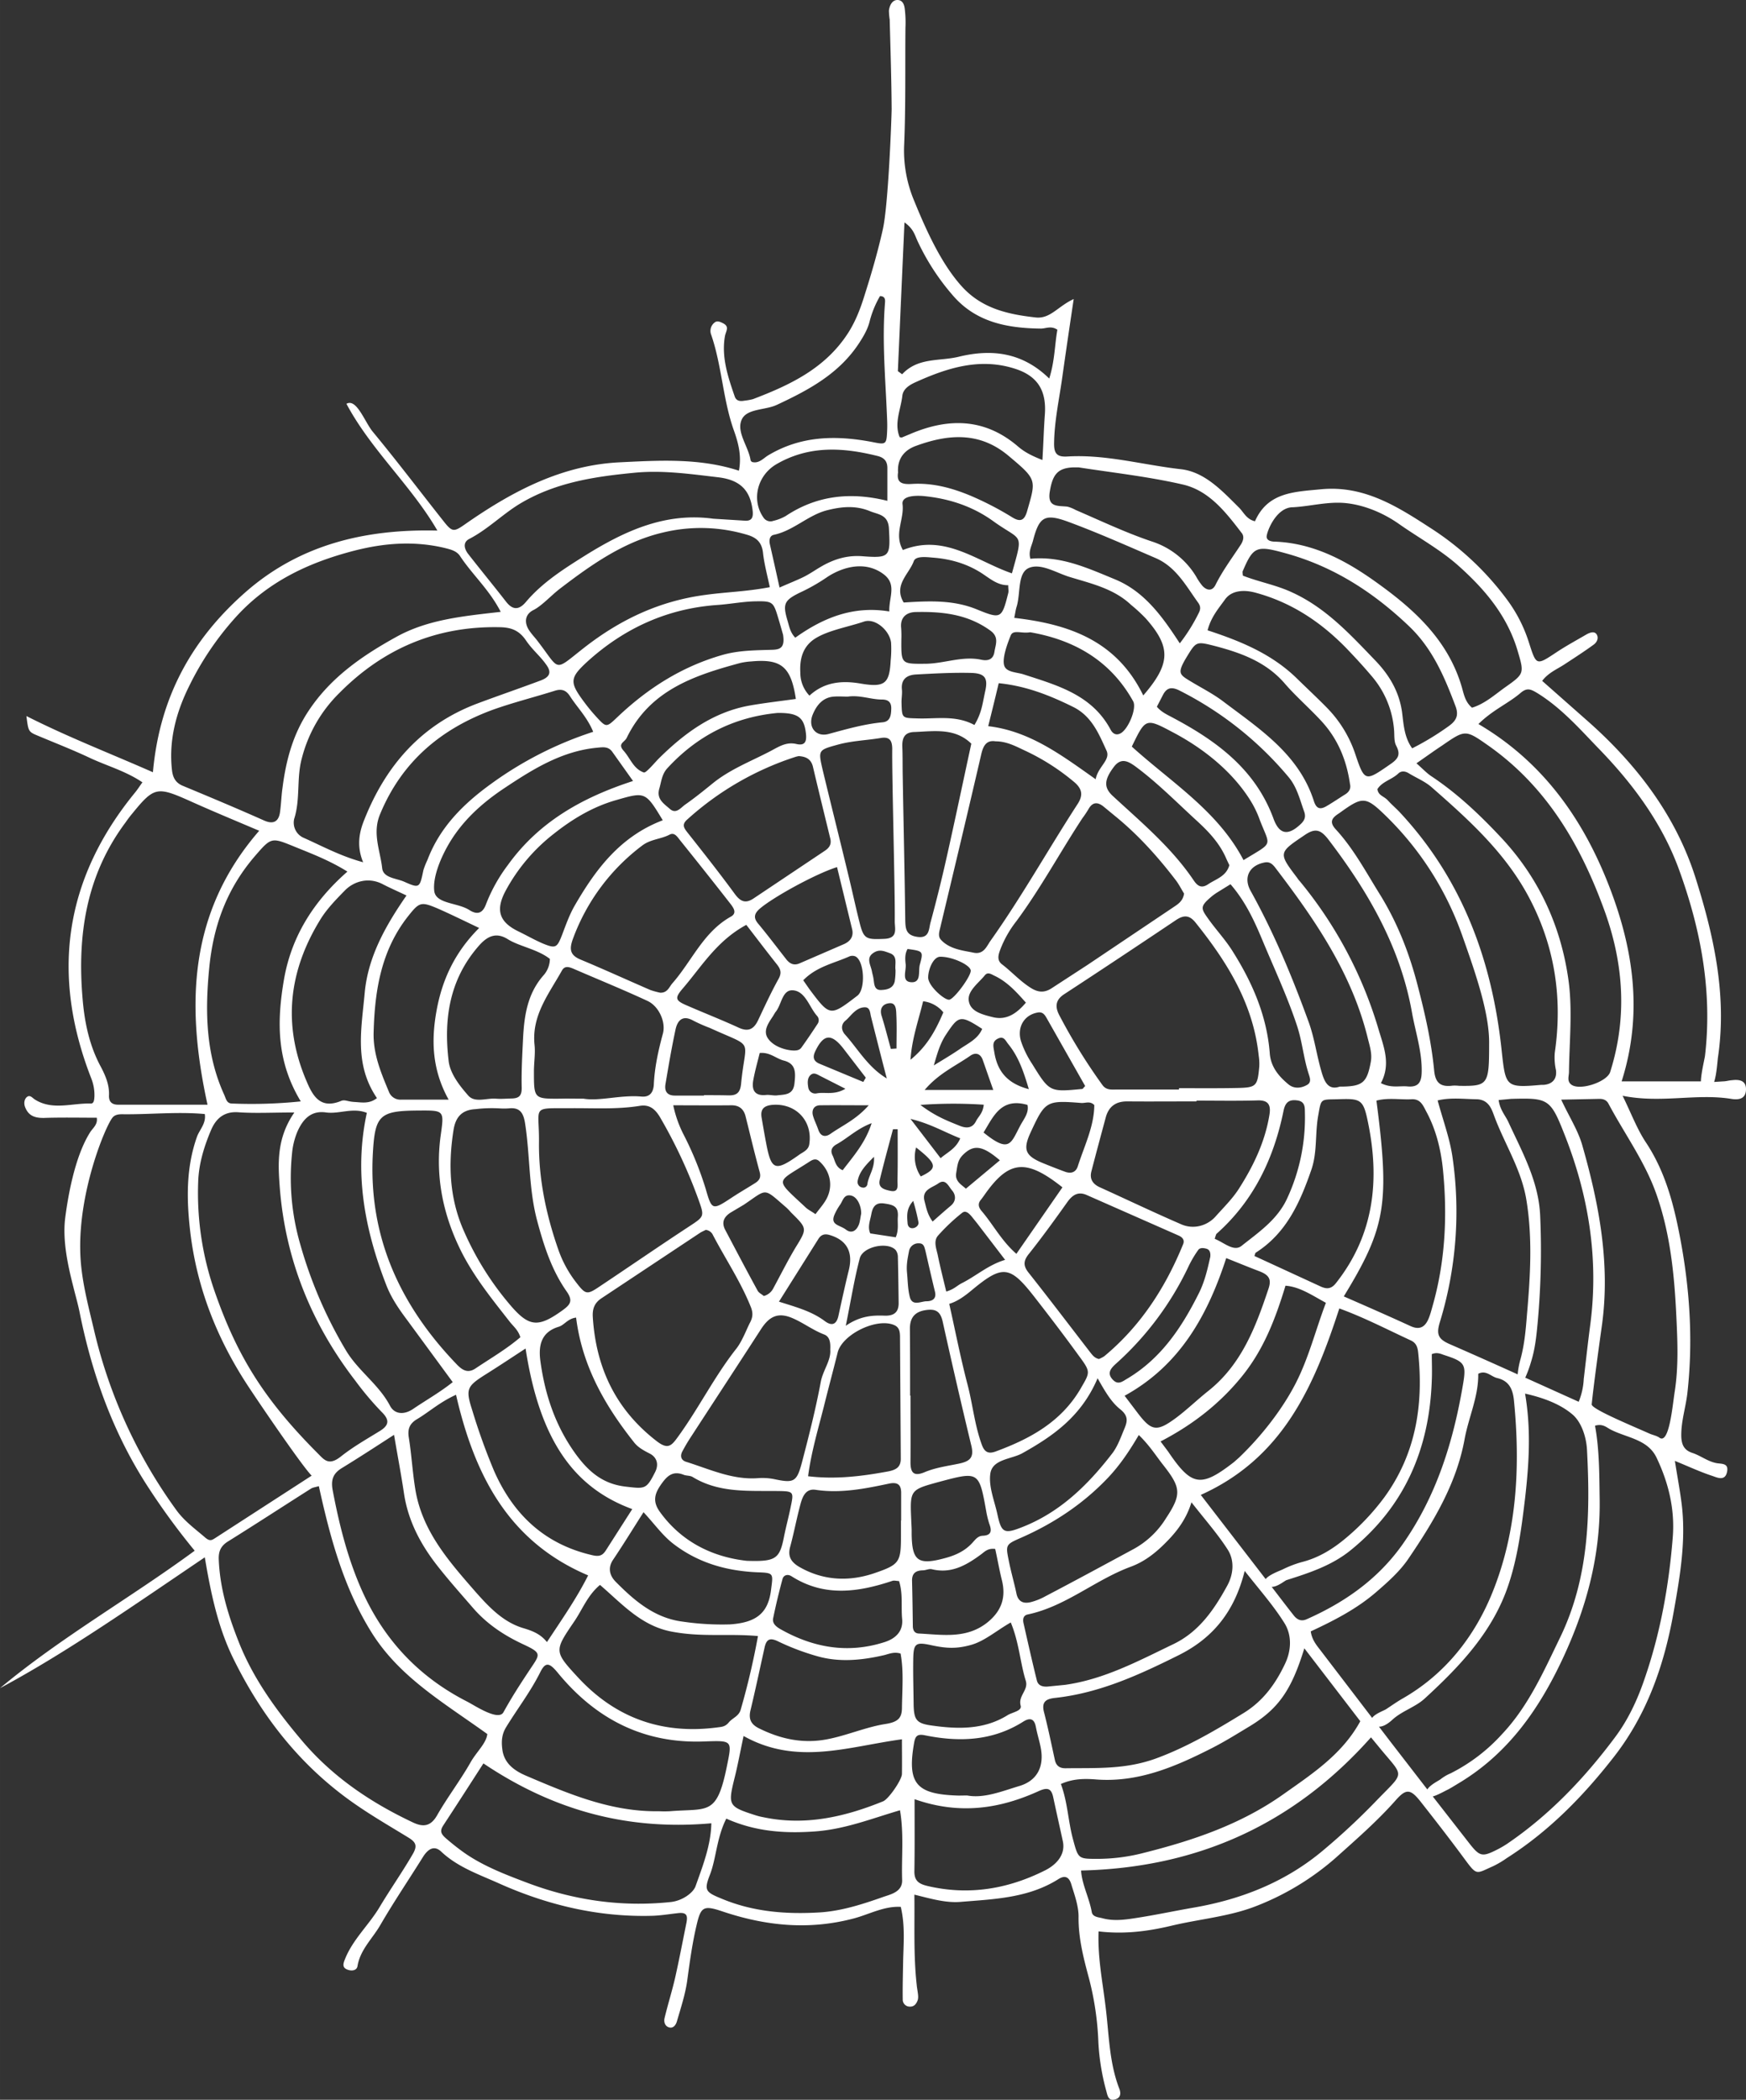 <svg xmlns="http://www.w3.org/2000/svg" width="898.6" height="1080" viewBox="0 -0.003 898.608 1080.012" style=""><rect x="0" y="-0.003" width="898.608" height="1080.012" fill="#333333" stroke="none"/><g><title>hlwnlic27_54071631</title><path d="M891.4 555.6c-1.6.1-3.1.6-4.6.6l-4.6.3c1.4-4.2 1.7-11.2 2.1-13.5 4.5-31.7-2.4-62.3-11.8-91.9-10.1-31.6-30-57.7-54.9-79.8l-23.9-21.1c3.3-4.3 7.7-6 11.5-8.5s10.2-6.6 15.1-10.2c1.5-1.1 2.6-3.2 1.5-5.1s-3.4-1.1-5.1-.2c-5.3 3.1-10.7 6-15.8 9.4-10.4 6.9-10.2 6.7-14.1-5.4a74.6 74.6 0 0 0-10.9-21.4 149.2 149.2 0 0 0-40.1-37.5c-17.1-11.1-34.3-21.9-56.4-19.6-13.6 1.3-27 1.6-33.5 16.4-4.4-1-5.8-4.6-8.2-7-8.7-8.6-17.7-18.5-30.2-19.8-19.4-2.2-38.5-7.7-58.2-6.5-5 .3-6.8-1.3-6.8-6.4.1-11.6 2.6-22.8 4.2-34.2s3.7-25.7 5.9-40.4c-8.2 3.8-12 10.2-19.4 9.5-14.3-1.6-27.8-4.5-38.2-16s-18.1-28.3-24.5-44a66.8 66.8 0 0 1-5.2-27.9c.9-20.4.5-40.8.7-61.1a57.8 57.8 0 0 0-.3-9.3c-.2-2.2-.9-4.9-3.7-5s-4.2 2.8-4.5 5.5a35.7 35.7 0 0 0 .4 4.6c.4 15.3.9 30.6 1 45.9 0 3.2-1.6 48.6-4.5 61.8-2.5 11.2-5.7 22.3-9.2 33.3-2.1 6.9-4.6 13.7-8.6 20-11.7 18.3-29.9 26.9-49.1 34.2a32.5 32.5 0 0 1-4.5.8c-2.1.4-4 .1-4.8-2-3.5-10.1-7-20.4-5.1-31.2.5-2.7 2.5-4.8-.9-6.6-1.4-.7-3-1.5-4.3-.5a5.4 5.4 0 0 0-1.9 6.3c5.5 15.9 6 33.1 11.6 49 2.3 6.4 4.2 13.2 2.7 21-20.3-6.6-41-5.3-61.6-4.3-29.4 1.5-54.4 14.6-78 30.9-7 4.9-7.6 5.5-12.4-.6-12.2-15.4-24-31-36.5-46.1-4.1-5-8.3-17.3-13.5-14.3 12.7 23.8 33.4 42.1 46.8 65.2-37.4-.9-71.1 7.3-99 31.9s-44 54.4-47.4 92.4c-22-9.7-43.8-18.1-65.1-28.9 1 8 1 8.1 6.1 10.2 8.8 3.7 17.8 7.2 26.5 11.3s18.6 6.8 27.1 12.6c-1.4 1.9-2.4 3.5-3.6 5-36.8 44.8-43.6 94.1-22.6 147.6a23.3 23.3 0 0 1 1.5 9c-.1 1.5-.2 3.7-1.9 3.6-9.6-.3-19.7 3.7-28.8-2.1-1.2-.8-2.3-2.3-3.7-1.5s-2.1 2.9-1.4 5.1c1.7 4.8 5.1 6 9.9 5.9 9-.3 18.1-.1 27.1-.1.6 3.4-1.9 5.2-3.3 7.3-8.4 13.1-11.8 35.2-13 44.7-1.3 11.3 1.4 23.9 4.2 34.8 1.1 4.5 2.4 8.9 3.3 13.4 6.5 32.3 17.5 62.8 35.7 90.5a358.3 358.3 0 0 0 23.5 32C67 822 31.4 842.1 0 868.3c18.1-9.7 35.4-20.5 52.5-31.7s34.7-23.3 52.9-35.6c3.2 19 6.8 35.8 14.4 51.5 15.1 30.9 35.7 57 64.5 76.5 8.5 5.8 17.5 11 26.3 16.4 3.6 2.3 4.2 4.2 1.8 8.3-5.4 9.3-11.6 18.1-17.1 27.3s-13.8 16.6-17.8 26.8c-.8 2-1.4 3.9.7 5s5.4 1.1 5.8-1.6c1.4-8.4 7.7-14.1 11.7-21 6.9-11.9 14.7-23.4 22-35.1 2.4-3.8 5.6-6.3 9.4-2.7 8.6 8.1 19.7 11.8 30.1 16.5 24.7 11 50.8 17.2 78.1 16.5 4.6-.1 9.2-.9 13.8-1.4s4.8 1.6 4.2 4.9c-1.9 9.4-3.7 18.8-5.8 28.2-1.6 7-3.8 13.9-5.5 21-.4 1.9.2 4.1 2.4 4.7s3.5-1.4 4-3.2c2-6.9 4.3-13.8 5.3-21 1.3-9.6 2.6-19.1 4.8-28.4s3.4-10.4 13.2-7.1c22.3 7.5 44.6 9.8 67.9 3.6 7.8-2.1 15.5-6.4 24-5.9 2.3 9.8 1.4 19 1.2 28.1-.1 6.5-.3 13-.2 19.5a3.6 3.6 0 0 0 3.6 3.7c2.3.1 3.4-1.4 4.1-3.3s-.3-5.3-.5-7.9c-1.7-15.2-1-30.4-1.2-46.4 8.9 2.2 16.4 4.4 24.1 3.7 17.2-1.4 34.6-2 49.9-11.6 3.1-2 5.5-1.7 6.8 2.7s3.8 11 3.7 16.7c-.1 11 2.6 21.3 5.4 31.7a151.9 151.9 0 0 1 4.8 32.9 117.6 117.6 0 0 0 4.1 25c.6 2.2 1 5 4.2 4.3s3.4-3.1 2.5-5.5c-5.4-13.9-5.3-28.6-7.2-43.1-1.5-12.3-4-24.6-3.5-37.9 13.5 1.6 25.9-.1 38.3-3.1 14.2-3.3 29.1-4.6 42.5-9.8a137.2 137.2 0 0 0 41.2-24.9c10.6-9.5 21.3-18.8 30.8-29.5 5.6-6.4 7.8-6 13.2.9 7.4 9.4 14.7 18.8 21.8 28.4s6.1 8.5 15.4 4.4a48.2 48.2 0 0 0 6.9-4.1c21.7-13.8 39.3-31.8 55-51.9 17.3-22.1 26.1-47.7 30.9-74.8 3.3-18.5 6.5-37.2 4-56.2-.9-6.9-2.2-13.8-3.4-21.4 7.1 2.9 13.1 5.7 19.2 7.7 2.4.8 6.5 2.9 7.6-1.8s-2.4-4.3-5.1-4.7c-4.7-.8-8.4-3.9-12.7-5.3s-5.6-4.3-5.7-8.7c-.1-7.5 2.2-14.4 3.1-21.7 3.1-27.3 1.3-54.4-3.9-81.3-3.3-17.1-7.7-33.5-17.6-48.3-4.4-6.7-7.3-14.5-11.8-23.7 19.9 4 37.9-1.3 55.9 1.6 3.6.6 7.4.2 7.6-4.6s-3.3-5.5-7.2-5zM665.5 260.9c9.1-.5 18.1-3.1 27.4-2.1s19.1 5 27.4 10.9c10 7 20.8 12.9 30.1 21.1 13.7 12.2 25.2 25.7 30.6 43.7 3.5 11.8 3.6 12-6.2 18.9-5.5 3.9-10.6 8.6-17.2 10.6-3.5-2.9-4.2-6.9-5.2-10.4-6.8-23.6-23.6-39.3-42.4-52.9-15.9-11.6-33-21.2-53.5-22.1-1.8 0-4.4-.3-4.6-2.4s4.7-15.4 13.6-15.3zm141.9 244.4c-3.7-28.3-15.2-53.7-35.1-74.8-10.8-11.5-22.2-22.3-35.4-31.1-2.5-1.6-4.6-3.9-7.9-6.8 5.2-3.6 9.2-6.5 13.3-9.2 11.9-8.2 11.9-8.2 24 .3 30.1 21.3 47.5 51.5 59.7 85.3 9.7 27.1 11.5 54.6 2.7 82.4-1.7 5.2-16.1 9.9-20.2 6.3-2.1-1.8-1-4.2-1-6.4.2-15.4 1.8-30.9-.1-46zM706.2 883.6l-26.7-34.9c-2.1-2.7-4.3-5.4-4.9-9.6 12-5.6 23.8-11.6 34-20.5 5.9-5.1 11.7-10.3 16-16.5 13-19.1 25-38.8 29.2-62 2.1-11.3 7.2-21.9 7-33.5 4.1-2.1 6.6 1.5 9.8 2.2 5.8 1.4 8 5.3 8.6 11.7 3.3 33.7 1.6 67.2-11.1 98.6-9.1 22.5-24.1 41.8-46 54.4-3 1.7-5.8 3.7-8.7 5.6-1 .7-5.7 2.3-7.2 4.5zm-180.9-6.3c.8 2.8-4.5 3.4-6.9 5-12.2 7.5-25.7 7.1-39 5.2-8.1-1.1-9.1-3.2-9.2-11.6s-.3-14.6-.2-21.8c.1-8.8 1-9.7 9.3-7.9s13.3 1.8 20.3-.1 13.1-7.3 20.6-11.6c4.3 10.3 4.8 20.5 7.7 29.9 1.6 4.9-4 7.7-2.6 12.9zm-144.1 2.1c-1 3.4-4.2 4.2-6.1 6.5s-3.7 2.3-6 2.6c-28.3 3.7-52.2-4.8-71.5-25.6-12.5-13.5-12.4-13.7-2.2-28.7 4.3-6.2 6.9-13.6 13.4-19 11.2 9.6 21.1 21 36.8 24s29 .9 44.5 2.3a380.6 380.6 0 0 1-8.9 37.9zm1.5 13.5c27.5 15.4 54 5.4 81.5 1.7 0 5.8.1 11.8 0 17.9-.1 3-6.8 12.8-9.7 14-19.7 8-40 12.7-61.5 8.2a31.5 31.5 0 0 1-4.4-1.1c-13.7-4.4-14-5.1-10.6-18.9 1.7-6.7 2.9-13.4 4.7-21.8zm35.7-498.5c2.9 12.3 5.9 24.5 8.9 36.8.8 3.2-.6 5-3.1 6.6L388 462c-4.1 2.8-6.7 1.9-9.6-1.9-7.9-10.8-16.2-21.3-24.5-31.8-1.8-2.3-3.2-4.1-.3-6.7a153.3 153.3 0 0 1 56.1-32.4l1.3-.3c3.5.2 6.4 1.3 7.4 5.5zm-.1-26.9c1.9-4.6 5-8.7 10.7-9.2 2.6-.2 5.3 0 7.3 0 6.4-.9 11.9 1.5 17.6 1.5 3.4 0 4.9 1.5 4.8 4.8s-.5 6.5-4.4 6.9c-9.5.9-18.6 3.5-27.8 6-6.5 1.8-10.9-3.5-8.2-10zm233.1 444.7L618 768.9c42.3-19 58.3-55.9 71.3-95.9 12.7 4.6 24.6 10.8 36.7 16.4 2.9 1.3 3.6 3.5 3.9 6.4 2.8 26.8-1.2 52-17.4 74.3a121.8 121.8 0 0 1-19.7 20.9c-6.9 5.8-14.2 10.3-23 12.5a56 56 0 0 0-9.6 3.7c-1.2.6-7.1 2.7-8.8 5zM463.8 323c-.6-5.6 2.9-8.1 7.4-8.2 13.5-.3 26.6 1 38.3 9.4 4.9 3.4 2.9 7.2 2.3 11.1s-3.3 4.8-6.9 4c-9.7-2-18.9 2-28.5 2.1-12.6.1-12.6.2-12.5-12.6a55.6 55.6 0 0 0-.1-5.8zm.7-63.7c-.5-4.1 5.9-4.5 10.3-4.2 13.3 1.2 25.6 5.2 36.3 12.9 15.1 10.9 15.7 5.2 9.7 26.9-18.1-6.2-34.6-20.6-56.1-12-4.8-8.2.8-15.7-.2-23.6zm245.1 270.5a215.6 215.6 0 0 0-40.6-76.5 12.4 12.4 0 0 1-1.4-1.8c-9.8-12.9-9.6-12.9 3.9-22 5.4-3.7 8.2-2.8 12.1 2.2 20.5 26.8 37.1 55.4 43.1 89.1 1.8 10.1 5.2 20 5 30.5-.1 5.4-1.7 8-7.3 7.5-4.1-.4-8.4 1-13.7-1.7 5.2-9.7 1.5-18.6-1.1-27.3zm-189.4-203c1.3-3.1 5.6-.8 10-1.6 22 3.8 41.1 14.1 53 35.5 2 3.6-2.6 14.7-6.7 16.6-2.3 1.1-3.9-.2-4.8-1.8-9.6-18.2-27.6-23-45.1-28.7-3.6-1.1-8.8-1-9.8-4.6s1.4-10.5 3.4-15.4zm-17.3-13.3c-12.3-5.1-25.1-4.4-37.8-3.6-5.4-9 2.8-14.6 5.2-21.3 1-2.7 6.3-2.1 9.7-1.8 9.6.7 18.7 3.4 26.7 9 3.8 2.6 7.4 5.3 12.2 5.2 0 1.9.3 3 0 4.1-3.3 13.1-3.7 13.4-16 8.4zm170.6 212.1c-8.4-23.1-17.8-45.7-29.8-67.3-3.9-6.9-.8-13.2 7.2-14.7 2.6-.5 4.1.9 5.6 2.9 20.4 26.7 39.2 54.1 47.4 87.3 1 4.1 2.4 8.1 1.6 12.4-2 10.8-4.2 12.7-16 12.7-6.1 2.1-8-2.9-9.4-7.8-2.5-8.5-3.6-17.3-6.6-25.5zm-.6 32.3c-3 1.8-6.7 2.3-9.7-.1-5.1-4.2-9.2-9.1-9.7-16.1-1.5-19.3-9-36.4-19.1-52.4-3.6-5.8-8.4-10.9-12.4-16.5s-4.6-6.5 1.7-11.8a28.3 28.3 0 0 1 2.8-2l6.8-4.2c7.7 8.9 12.2 18.7 16.3 28.5 6.2 14.9 13.1 29.5 18.1 44.8 2.5 7.8 3.2 15.8 5.6 23.5.6 2.1 2 4.8-.4 6.3zM640 442.4c-13.2-25.3-37.2-40-57.5-58.4 7.2-14.8 7.1-14.8 21.6-7.1s29.6 19.2 39.3 34.6a51.5 51.5 0 0 1 5 10.3c5.4 14 7.3 11-8.4 20.6zm-66.7-48c3.7-4.9 7.4-2.8 10.9-.3 11.4 8.4 21.3 18.5 31.8 28.1 6 5.5 11.4 11.2 14.8 18.7.6 1.4 1.3 2.8 1.9 4.1-1.6 5.8-6.9 7.1-10.9 9.8s-6 .2-7.8-2.5c-11.4-16.7-26.8-29.5-41.4-43-4.7-4.4-4.2-8.4.7-14.9zm41.9 80c16.3 20.3 29.8 41.8 32.6 68.5a27.3 27.3 0 0 1 .3 5.7c-.9 10.1-1.5 10.8-11.4 11s-19.9.1-29.9.1v.7h-32.2c-2.6 0-5.2.4-7.2-2.3a292.2 292.2 0 0 1-22.3-36.1c-2.1-4.1-2-7.7 2.7-10.7 19.3-12.6 38.4-25.3 57.5-38.1 3.9-2.6 6.8-2.6 9.9 1.2zm-56.7 84.2c-1 1-1.2 1.5-1.5 1.5-16.7 1.6-16.8 1.7-25.8-12.9a49.6 49.6 0 0 1-5.6-11.3c-2.4-7.1 1.2-13.8 8.4-15.1 3-.6 4 1.7 5.1 3.6zm-29 1.6c-11.5-3-16.3-9.6-17.8-19.2-.5-2.9-1.2-5.3 1.9-6.8s3.9 1.1 5.3 2.8c5.3 6.5 7.9 14.1 10.6 23.2zm-.7 8.1c.9 3.9-1.8 7.2-3.4 10.1-5.2 9.5-5.5 15.2-19.2 4.1 5.1-8.3 9-18.1 22.6-14.2zm1.6 14.2c7.5-16.2 8.1-16.6 26-15.2 2.2.2 4.6-1.2 6.8 1.1-.1 11.1-5.2 21.1-8.5 31.5-1.1 3.3-3.7 3.8-6.5 2.8s-7.9-3-11.8-4.6c-8.8-3.7-10-6.9-6-15.6zm31.3 20c2.4-9.3 4.9-18.5 7.4-27.8 1.5-5.5 5.1-8.2 10.9-8.2 11.9.1 23.9 0 35.8 0v-.4c10.3 0 20.7.2 31.1-.1 6-.3 7.3 2.4 6.4 7.6-2.3 13.9-8.3 26.3-15.8 38-3.3 5.1-7.8 9.5-11.9 14.1s-11.1 6.9-17.7 4c-14.1-6.1-27.9-12.7-41.8-19-3.8-1.7-5.4-4.4-4.4-8.2zm64.3 32.2c19.2-17 29.6-38.8 34.6-63.4.9-4.3 2.8-5.9 7.1-5.3s3.8 4 3.9 6.9a98.4 98.4 0 0 1-9.1 43.4c-5 11-14.7 17.5-23.5 24.5-4 3.2-9-1.7-13.8-3.6a16.8 16.8 0 0 1 .8-2.5zm20.3 9.6c15.9-10.1 22.9-26.1 28.7-42.9 3-9 1.8-18.3 3.4-27.4s1.1-8.4 9.8-8.6c12-.4 13.4-.2 15.8 11.6 6.2 29.7 3.3 57.9-16.3 82.8-2.6 3.4-5 3.2-7.8 2L645.6 646c.4-1 .4-1.5.7-1.7zm23.4-220.7c-6.5 6.3-11.2 6-14.3-2.6-9.3-25.2-29-39.7-51.3-51.6-3.1-1.7-6.3-3-8.7-5.9l3.1-6c2-3.9 4.5-4.3 8.4-2.4a176.9 176.9 0 0 1 56.3 44.6c4.3 5.1 5.8 11.6 8 17.7.9 2.5.4 4.3-1.5 6.2zm-81.3-65.9c-13.8-28.4-38.6-36.7-66.4-39.9.5-2.3.7-4.2 1.3-6 2-6.8.3-17.2 6.3-19.7s13.6 2.3 20.4 4.5c11.3 3.5 23.1 6 32.1 14.5a84 84 0 0 1 7.6 7c13 14.7 12.9 23.2-1.3 39.6zM463.2 687.1l.4 63.2c0 4.4-2.5 5.7-6.4 6.5-13.5 2.5-27 4.2-41.3 2.5 1.6-12.3 5.1-24 8.1-35.8 2.3-9.3 4.8-18.5 7.1-27.8s19.9-18 29-14.2c2.7 1.1 3 3.3 3.1 5.6zM275.1 537.3c-1.5-15.1 7.4-26.1 14.1-38.1 1.5-2.7 3.8-1.8 6-.9 12.7 5.5 25.5 10.7 38 16.5 5.9 2.7 9.7 11 7.9 17.1-2.3 8.5-4.2 17.1-4.6 26-.3 4.5-2.5 6.5-6.5 6.1-10.8-.9-21.4 2.5-29.7 1.1-5.6 0-8.7-.1-11.7 0-13.8.1-13.8.1-13.8-14 0-4.6.8-9.3.3-13.8zm4.5-35.5c-8.2 9.4-9.8 20.7-10.4 32.3-.4 8.4-.9 16.8-.7 25.2.1 4.3-1.4 5.6-5.1 5.7s-5.4.3-8.1.1c-4.8-.4-10.9 2.3-14.3-1.6s-9.3-10.7-10.1-17.8c-2.6-21.7.4-42 15.6-59.3 4.5-5.1 9-7 14.9-3.3s15.2 5.1 21.6 10.1a12.9 12.9 0 0 1-3.4 8.6zm-54.9 17.9c-2.8 15.4-2.4 30.4 6.2 45.9h-24.5a6.3 6.3 0 0 1-6.3-4.2c-4.1-9.8-8.2-19.6-7.8-30.7.6-21.4 3.9-41.9 17.7-59.4 5.8-7.3 6.6-7.7 15.3-4 6.6 2.9 13.1 6.1 21.3 10-12.6 12.6-19 26.6-21.9 42.4zm-9.2 51.5c13.5-.1 13.1-.1 11.2 13.6-2.7 20.8 1.4 40.4 10.8 59.1 6.7 13.2 15.9 24.5 24.9 36 1.8 2.3 4.3 4.2 5.4 7.9-7.1 6.1-15.4 10.9-23.3 16.2-3.8 2.4-6.5.7-9.1-1.9-29.4-30.4-45.9-65.9-43.5-109 1.1-19.6 3.5-21.8 23.6-21.9zm46.3 99.1a152.6 152.6 0 0 1-23-37c-7.5-16.8-8.2-34.2-5.4-52 1-6.4 4-10.4 11.2-10.8a70.8 70.8 0 0 1 12.5-.4 35.7 35.7 0 0 0 4.7 0c6.1-.7 7.7 2.7 8.5 8.1 2.5 16.3 1.8 32.9 6 49.1 3.5 13.1 7.5 25.8 15.3 36.9 3.6 5.1 1.7 7-2.3 9.9-12.7 9.1-17.3 8.4-27.5-3.8zm25.5-27.7c-6.2-17.8-10.1-36.1-9.9-55.1s-4.4-17.4 16.2-17.5c11.9-.1 23.7.7 35.6-1.2 4.8-.8 7.9 1.3 10.7 6.2a256.7 256.7 0 0 1 19.4 41.5c3.4 9.4 3.3 9.1-4.9 14.5-15.4 10.1-30.5 20.5-45.8 30.7-6.5 4.4-7.2 4.2-12-2a59.2 59.2 0 0 1-9.3-17.1zm55.2-85c1.6-9.5 3.2-18.9 5.2-28.2 1.1-4.9 3.9-7.4 9.2-4.4a79.1 79.1 0 0 0 8.4 3.7c23.6 10.8 18.4 4.5 16.1 28.9-.5 4.5-2.3 5.9-6.5 5.8s-8.4-.1-12.6-.1v.2h-15c-4 0-5.4-2.3-4.8-5.9zm9.5 26.3a59.6 59.6 0 0 1-5.5-15.4c10.7 0 20.2.1 29.7 0 4.1-.1 6.5 1.8 7.5 5.6 2.4 9.6 4.7 19.3 7.3 28.8.8 2.9-.4 4.4-2.5 5.7-3.8 2.4-7.8 4.7-11.6 7.2-10.3 6.8-10.5 6.8-13.7-4.3a169.7 169.7 0 0 0-11.2-27.6zm64-24.5c-.4-2.3-.6-4.9 1.2-6.5s3.6-.1 5.3.7l12.6 6.4c-6 3.5-10.7 1.5-14.9 2.4a3.6 3.6 0 0 1-4.2-3zm5.9 38.1c6 5.6 7.1 13.8 2.6 20.6-1.2 1.9-2.7 3.6-4.8 6.4-2.1-1.5-3.9-2.3-5.2-3.6-16.4-15.3-15.1-12.2 2.4-23.6 1.8-1.1 3.3-1.5 5 .2zm-5.4-8.9c-.5 3.1-3.4 4-5.4 5.5-12.3 8.7-14.2 7.9-16.9-6.7-.8-4.2-1.5-8.3-2.2-12.4s.7-6.2 5.3-6.7c12.2-1.1 21.1 8.2 19.2 20.3zm-7.6-31.5c-.6 6.2-4.9 5.8-9 6.3-1.8.2-3.8-.4-5.7-.2-6 .6-7.4-2.8-6.5-7.7s2.2-9.4 3.3-13.9c5.3-.5 8.4 2.9 12.4 3.9 6.3 1.6 6.1 6.2 5.5 11.6zM376 623.7l6.9-4.1c12.3-8.3 9.7-8.9 21.8 1.5a28.3 28.3 0 0 1 2.4 2.5c8.5 8.4 8.4 8.2 2.2 18.3-4.1 6.9-7.7 14.1-11.5 21.1a7.7 7.7 0 0 1-4.7 3.6c-1-.9-2.6-1.6-3.2-2.8-5.7-10.4-11.2-20.9-16.7-31.3-2-3.9-.5-6.7 2.8-8.8zm45.1 13.7c1.3-2.2 3.1-3 5.8-2.2 8.9 2.6 12.2 8.7 10 17.9-1.9 7.7-3.6 15.5-5.3 23.3-.9 4.6-3.2 6-7.1 3.1-6.8-5.1-14.8-7.2-23.6-10zm8.5-12.9a29.6 29.6 0 0 1 2.8-4.9c1.4-2 1.9-5.4 5.5-4.7s5.5 6 5.3 9.5c-.3 1.3-.5 3.3-1 5-1.2 3.5-3.8 5.4-6.9 3s-8.3-2.2-5.7-7.9zm25.5 52.2c-6.1-.2-12.3.1-19.8 5.2 2.7-13.3 4.4-24.1 7.2-34.7 1.6-6.1 14.5-8.7 18.5-4.2a5.9 5.9 0 0 1 1.1 3.2c.2 8 .3 16 .4 24.1 0 4.9-2.7 6.6-7.4 6.4zm-11.3-65.9a2.9 2.9 0 0 1-2.4-3.4c.9-4.8 4.2-8.2 8.4-12.4.5 6-2.9 9.8-3.4 14.2a2.1 2.1 0 0 1-2.6 1.6zm-10.1-8.9c-3.8-1.6-3.9-5-5.2-7.6s-.3-4.4 2-5.7c5.8-3.2 10.6-8.1 18.1-10.9-3.2 10.1-9.4 17-14.9 24.2zm-6.3-18.7c-2.6 1.8-5 1.4-6.2-2s-2.1-4.9-2.8-7.4.2-5.3 3.8-5.3c7.6-.1 15.2 0 24.9 0-6.5 7.4-13.6 10.4-19.7 14.7zm16.9-26.7l-22.6-9.4c-3-1.3-3.6-3.3-2.1-6.4 4.2-8.8 8.2-9.3 14.3-1.6l11.7 15.2zm-23.5-29.9c-2.7 4.1-5.5 8.3-8.4 12.3-.9 1.2-2.4 1.7-5.6 1.3s-8.7-2-11.5-6 .2-8 2.5-11.5l1.2-2c3.4-3.8 3.4-12.1 9.5-11.3s8 8.5 11.9 13a3.3 3.3 0 0 1 .4 4.2zm-20-23.3c-3.9 7-7.3 14.4-10.7 21.6-2.3 4.7-5.2 5.9-10.1 3.6-8.7-4-17.7-7.5-26.4-11.3-6.1-2.6-6.5-3.8-2.1-8.9 9.7-11.3 17.4-24.4 32.6-32.6 5.1 6.6 10.4 13.6 15.8 20.4 1.8 2.3 2.5 4.2.9 7.2zm-24.7-31.8c-14.1 7.9-20 22.8-30 34.2-1.7 1.9-2.5 5-6.3 4.9a39.4 39.4 0 0 1-5.1-1.4c-12-5.2-23.8-10.6-35.8-15.6-5.6-2.3-6-5.4-4-10.8a105.3 105.3 0 0 1 35.9-48.1c4.3-3.1 9.4-3.1 13.8-5.4 2.6-1.4 4.1 1.3 5.5 3 8.6 10.7 17.2 21.5 25.7 32.4 1.6 2.1 3.8 4.9.3 6.8zm-80.5-5.4c-2.6 4.6-4.4 9.7-6.3 14.7-2.6 6.7-3.3 7.2-9.9 4.5-4.2-1.8-8.2-4.1-12.3-6.1-10.1-4.8-12.2-10.9-7-20.8a92.7 92.7 0 0 1 25-29.6c9.6-7.6 20.1-13.9 32.1-17.3 14.9-4.3 15-4.3 23.9 10.4-22.1 8.4-34.7 25.5-45.5 44.2zm-34.2-21.2a83.5 83.5 0 0 0-11.2 20c-1.6 4.5-4.2 6-8.6 3.2-6-3.9-17.3-3.1-18.1-9.8s2.8-15.9 6.9-23.2c7-12.4 17.2-21.7 28.7-29.4 14.7-9.8 29.7-19.3 48-21.1 3.3-.3 6-.8 8.1 2.2l10.6 14.9c-26.8 8.7-48.7 21.4-64.4 43.2zm-8.7-41.7c-14.1 10.2-26.3 22.2-32.7 39.1a38.9 38.9 0 0 0-2.1 5.3c-1.9 9.2-2 9.4-9.9 5.9-4.1-1.8-10.7-1.9-11.3-6.9-1-9.1-5.2-18-1.1-27.8 11.2-27.1 31.4-44 58.2-53.8 10.4-3.7 21.2-6.4 31.7-9.7 3.4-1.1 5.8-.4 7.8 2.7 3.7 5.8 8.8 10.7 12 18.4a187.8 187.8 0 0 0-52.6 26.8zm-55.5 51.7c3.7 1.9 7.6 3.6 12 5.7-10.6 15.3-19.8 31.4-21.5 50.1s-5.5 36.8 6.3 54.1c-3.9 3.1-7.8 2.2-11.5 2s-4.9-1.3-6.8-.6c-10.3 4.3-14.4-1.7-17.8-9.8-12.6-29.1-9.4-56.9 7-83.5 3.4-5.5 8-10.2 12.6-14.9s12.3-7.1 19.7-3.1zm-29.3 117.3c6.8.9 13.6-2.7 20.9.2-6.7 30.8-1.1 60.1 10.1 88.8 2.5 6.4 6.4 12.1 10.6 17.7l23.5 32c-6.8 5.4-13.8 9.3-20.4 13.8-4.9 3.3-9.7 2.6-11.9-1.7-5.8-11-16.4-17.9-22.7-28.5a225.8 225.8 0 0 1-23.5-54.6 122.3 122.3 0 0 1-4.2-46.6 37.6 37.6 0 0 1 2.7-11.1c2.8-6.4 7-11.2 14.9-10zm46.8 157.7c6.2-3.7 11.6-8.7 20-12.5 9.5 41.2 26.9 75.5 68 92.9-6.1 12.1-13.5 22.6-21.2 34.3-3.5-4.4-7.9-5.9-12.6-7.3-10.2-3.2-17.4-10.9-24.3-18.7-13.7-15.7-27.5-31.3-30.9-52.9-1.4-8.7-1.9-17.6-3.3-26.3-.7-4.4.4-7.2 4.3-9.5zm39.6 26.7a317.4 317.4 0 0 1-11.3-31.4c-3.5-10.9-2.7-12.2 7.3-18.5 6.7-4.2 13.3-8.6 20.2-13.1 7.3 47.4 25 71.6 54.9 82.6l-13.5 21.1c-1.8 2.9-3.6 3.5-7.5 2.5-24.3-5.7-40.3-21-50.1-43.2zm67.4 8c-11.6-1.4-18.8-7.8-25.1-16.3-10.5-14.3-16-30.4-18.4-47.7-1.2-8.1 0-15.4 9.4-18.2 2.9-.9 4.6-4.2 8.9-4.7 3.1 24.8 14.8 45.2 29.7 64 2.1 2.8 5.2 4.4 8.3 6s4.9 5 2.7 9.4c-4.6 9.1-5.2 8.7-15.5 7.5zm16.6-23.1c-21.2-16.2-31.5-37.7-33.2-63.9-.3-4.3.8-7.4 4.4-9.8l50.8-33.7c.9-.6 2-1 2.9-1.5a4.5 4.5 0 0 1 3.7 2.6c6.4 12.2 14.1 23.7 19.3 36.5 1.4 3.2 1.4 5.6-.2 8.6s-3.9 9.3-6.9 13.2c-11.4 14.4-19.5 30.9-30.3 45.7-3.2 4.4-5 6.4-10.5 2.3zm12.9 5a91.2 91.2 0 0 1 4.7-7.9c11.9-18.3 23.9-36.6 35.8-55 4.4-6.8 9-8.7 16.2-5.6 5.6 2.4 10.5 6.2 16.3 8.4 2.8 1.1 3.3 4 3.1 7.8.5 5.5-3.8 10.6-4.9 16.7-2.6 13.9-6.1 27.7-9.7 41.4-2.6 9.8-4.1 10.6-13.7 8.6a31 31 0 0 0-9.1-.6c-13 .9-24.6-4.6-36.7-8.4-2.7-.8-3.3-3-2-5.4zm60.9 26.7c1.1-3.8 2.8-7.7 7.8-6.9 12.8 1.9 25.3-.6 37.6-3.2 4.8-1 6.4.8 6.3 5.2v13.8h-.1v6.9c0 14.4-.4 15.6-13.5 20.1s-26.4 4-38.9-3.2c-4.2-2.5-6-5.4-4.6-10.4 2-7.4 3.4-15 5.4-22.3zM514 351.4c14.1 1.4 26.4 6.3 38.5 12.3 9.5 4.8 13.1 13.9 17 22.4 2.2 4.8-4.4 8.2-5.6 14.7-17.7-12.5-34-24.8-55.3-27.3 2-8 3.7-14.9 5.4-22.1zm46.3 64.6c2.1-3.6 4.7-3.5 7.6-1.2l6.2 5.1c11.9 9.7 22.1 21.1 31.4 33.3 1.5 2.1 2.7 4.5 3.9 6.4-.6 4.1-3.4 5.6-5.9 7.3l-43.8 29.4-18.3 11.9c-3.6 2.4-6.8 2.4-10.6.1-5.7-3.5-10-8.4-15.1-12.3-2.6-2-2-4.6-1-7.3a56.1 56.1 0 0 1 8.4-14.9c12.5-16.9 22.5-35.5 34-53a50 50 0 0 0 3.2-4.8zM528 515.7c-5 5.9-10.2 9.1-16.9 7.5s-11.7-3.3-12.5-8.4 5-9.1 8.3-13.2c1.6-1.9 3.4-.4 5.2.4 6.4 3.1 11 8.2 15.9 13.7zm-22.5 13.5c-2.2 5.2-7.2 7.4-11.4 10.3s-9 5.7-13.5 8.5c1.7-5.8 3.1-11.1 6.3-15.9 6.5-9.8 7.3-10.2 18.6-2.9zm-6.1 13.8c2.6-1.8 5.2-1.2 6.4 2.2s3.2 9.2 5.4 15.4h-35.3c7.2-8.5 15.9-12.3 23.5-17.6zm6.9 25.2c-.4 4.3-2.7 6-3.9 8.3-1.9 4-5.2 3.9-8.6 2.5-6.2-2.5-12.5-4.9-20.1-10.7a236.9 236.9 0 0 1 32.6-.1zm8.3 28.6l-17.5 14.6c-1.7-1.7-5.7-3.6-5-7.9s.8-6.7 3.4-9.4c5.5-5.5 10-5.1 19.1 2.7zm-9.6 20.1l1.4-1.9c12.7-18.3 21.5-19.3 40.4-4.3l-23.7 34.2c-7.7-6.7-11.9-15-17.8-21.9-1.8-2.1-2.2-4-.3-6.1zm24.8 27.7c6.9-8.7 13.4-17.7 19.8-26.7 2.7-3.6 5.6-5.1 9.8-3.2l47.2 20.8c2 .9 3.2 2.3 2.3 4.5-9.1 22.3-21.9 42.1-40.6 57.6a17.6 17.6 0 0 1-2.7 1.4c-2.4-.5-3.5-2.2-4.7-3.7-10.5-13.6-20.9-27.3-31.6-40.8-3-3.8-2.4-6.4.5-9.9zm44.9 56.5a157.6 157.6 0 0 0 36.8-49.3 56 56 0 0 1 5.2-8.9c.8-1.2 2.7-1.1 4.3-.6s2.1 2 1.9 4.1c-1.4 6.3-2.9 13-6.1 19.2-8.7 17.3-19.2 33-36.3 43.3-2.7 1.5-5 3.9-8 .5s-.5-5.9 2.2-8.3zm56.4-54c6.3 2.5 11.6 4.7 16.9 6.7s6.4 4.3 4.9 8.9c-6.6 19.8-13.9 39.1-31 52.7-5.8 4.6-11 9.7-16.8 14-9.8 7.2-12.5 6.7-19.7-2.8l-6.6-8.7c28.6-15.7 42.8-41.6 52.3-70.8zm-45 91c5.5 5.3 8.7 10.5 12.4 15.2 9.3 11.8 9.8 15.2 1.6 27.6a44.9 44.9 0 0 1-16.4 15.7c-15.2 8.2-30.3 16.4-45.6 24.4a31.9 31.9 0 0 1-7.4 3c-3.8 1-6.7 0-7.6-4.5s-2.8-11.1-3.9-16.7c-1.7-8.3-1.6-8.4 6.4-11.9 17-7.5 32.2-17.6 45-31.2 5.8-6.2 10.5-13.1 15.5-21.6zm15.1 8.5l-3.9-5.2c17-8.8 30.8-19.8 41.9-33.5s17.1-29.2 22.4-46.6c7.3.5 13.8 5 20.8 8.8-5.3 13.9-8.8 28.3-15.6 41.5s-17.4 26.9-29.1 38.1l-2.6 2.3c-17.1 13.3-21.8 12.5-33.9-5.4zM725.8 682c-11.1-5.1-22.3-10-34.2-15.2 21.7-35.5 23.7-47.8 16.8-100.7 6-1.6 12.1-.4 18.2-.7 4.5-.2 5.8 3.2 7.4 6.2 5 9.2 7.5 19.3 8.6 29.6 2.4 23.9 1.3 47.6-5.4 70.9-.5 1.8-1 3.7-1.7 5.5-1.7 4.5-4.4 6.9-9.7 4.4zm4-174.4c-4.3-16.9-10.5-32.9-19.7-47.7-7.1-11.4-13.4-23.3-22.6-33.3-3.5-3.8-2-5.9 1.4-8.1l1-.7c11.4-8.2 13-8.2 23.2 1.7a160.4 160.4 0 0 1 39.4 61.5c7.2 20.3 14.2 40.6 13.9 56.2 0 20.8-.6 21.5-15.4 21.3a19.3 19.3 0 0 0-3.4-.1c-6.1.8-8.9-1.3-9.5-7.9-1.4-14.5-4.6-28.7-8.3-42.9zm-32.5-120.4a62.1 62.1 0 0 0-14.4-23.2c-5.1-5.2-10.5-10.2-15.7-15.3-12.7-12.3-28.5-18.9-45.7-24.5 1.8-6.9 5.7-11.3 9-15.9s9.5-5.1 15.5-3.5c18.7 5 34.1 15.3 47.4 29.1 4.5 4.7 8.9 9.5 13.1 14.5a48.1 48.1 0 0 1 11 27.3c.2 2.6-.1 5.7 1.1 7.9 2.3 4.4 1.1 6.6-2.8 9.3-13.3 9.2-13.4 9.5-18.5-5.7zm-72.3-55c13.8 3.6 26.9 8.3 36.6 19.8 5.8 6.6 12.5 12.4 18.5 18.9 8.3 9 12.9 19.8 14.7 32.4.5 2-.2 3.9-2.5 5.3s-6.4 4.2-9.7 6.1-5.1 1.1-6.3-2.4c-7.7-24.4-28.1-37.4-47-51.7-5.2-3.9-11-6.8-16.6-10.2s-6.8-4.1-2.6-11.4l.6-1c4.9-8 4.9-8.2 14.3-5.8zm-8.1-16.8a90.7 90.7 0 0 1-9.7 15.5c-9.1-14-18.3-26.7-33.3-32.9s-28-12.1-43.6-10.6c-1.1-3.9.7-6.6 1.4-9.5 3.1-11.9 5.9-13.9 17.6-9.7 15.5 5.7 30.5 12.4 45.6 18.9 10.5 4.6 15.6 14.4 21.9 23.1 1.2 1.8 1.1 3.3.1 5.2zm-88.4-52.1c-1.4 4.6-3.6 5.2-7.5 2.8a160.8 160.8 0 0 0-21.4-11.1c-9.8-4.1-19.7-6.7-30.1-6.1-5.6.4-8.1-.8-7.3-5.9-.5-7.5 3.7-11.7 9.3-13.7 16.5-6 32.6-7.4 47.5 5.1s14.3 12.2 9.5 28.9zm-66.4 362.4c-.3 3.3.6 6.8-1.1 10.7l-13.1-2c-1.5-3.3-.1-6.5.5-9.7s1.7-6.4 6.6-5.7 7.4 1.5 7.1 6.7zm-3.9-13.2c-2.8-.6-6.5-1.4-5.4-5.7 2.1-8.7 4.5-17.4 6.8-26h2.4c0 8.9.1 17.7-.1 26.5 0 2.5.8 6.2-3.7 5.2zm-23.3-80.4c-1.9-2.1-2.3-5.1.3-7.2s5.3-6.9 10.1-6.8c2.4.1 2.5 2.6 2.9 4.5 2.7 10.7 5.4 21.4 8.2 32.1-9.7-5.8-14.7-15-21.5-22.6zm6.4-20c-14.1 10.8-14.1 10.8-24.7-3.3l-3.2-4.6c6.9-7.1 15.8-8.7 23.8-12.3a4 4 0 0 1 3.2.1c4.5 2.6 5.1 16.8.9 20.1zm-6.7-26.6l-23.1 10c-3 1.3-5.2.1-7-2.3-4.7-6-9.3-12.1-14.2-18-2.6-3-2.2-5.2.6-7.7 6.6-5.8 28.9-18.1 39.9-21.5l7.8 32.1c.8 3.6-1 6-4 7.4zM410 382.7c-5.4-1.3-9.2 1.4-13.8 3.8-9.8 5.1-20.2 9.1-29 16.1-4.8 3.9-9.5 7.7-14.5 11.2-2.3 1.6-4.7 5.1-7.9 2.3s-7-5.1-5.5-10.4c1.1-3.7 1.3-7.4 4.1-10.5 15.5-16.9 34.5-26.4 56.8-28.5 10.6-.1 13.7 2.3 14.6 10.7.4 3.7-.3 6.3-4.8 5.3zM385.2 363c-18.5 3.5-32.9 14.1-45.9 26.9-1.9 1.9-3.6 4-5.6 5.9s-2.2 1.6-2.9 1.3c-4.9-2-6.5-7.2-9.8-10.9s.3-4.3 1.5-6.6c11.9-24.6 34.8-32.2 58.5-38.6a35.6 35.6 0 0 1 5.7-.8c15.3-1.4 20.4 2.6 22.9 19.3-8.6 1.2-16.6 2.1-24.4 3.5zm12.7-28.8c-8.8.3-17.5.2-26.2 2.7-20.9 6-38.4 17.2-53.9 31.9-5.7 5.4-5.7 5.5-10.7.1a96.4 96.4 0 0 1-6.6-8c-7.4-10-7.4-12.2 1.9-20.7 18.8-17 40.8-27.1 66.3-29 6.5-.4 13-1.7 19.5-1.9 9.8-.2 9.8.1 12.6 9.5 1 3.3 1.9 6.6 2.2 7.6 1.1 6.8-1.6 7.6-5.1 7.8zm-35-28.2c-23.4 3.1-43.6 12.6-62.2 27.1-16 12.5-12.1 12.1-23.8-3.1-1.4-1.9-3-3.5-4.3-5.4-3-4.2-2.5-8.6 1.9-10.8s9.2-7.6 13.8-11.1c16.1-12.3 32.8-24.1 52.9-28.8a83 83 0 0 1 43.1 1.1c5 1.4 7.8 3.9 8.4 9.4s2.1 11.1 3.5 17.6c-11.9 2.3-22.6 2.5-33.3 4zM281 341.7c3.1 4.1 2 6.6-3 8.4-10.7 4-21.5 7.7-32.2 11.7-28.8 10.8-47.2 31.8-58.3 59.8-2.7 6.6-4 13.7-.6 21.9-11.8-3.2-21.2-8.4-30.9-12.7a8.5 8.5 0 0 1-4.6-9.6c3.3-10.3 1.1-21 4-31.4a72.1 72.1 0 0 1 19.3-33.4c22.7-22.9 50.1-34.5 82.6-33.8 6 .1 10 1.8 13.4 6.8s7.2 7.9 10.3 12.3zm-129.4 93.8c8.8 3.6 17.7 6.9 27.2 12.8-17.9 15.7-29 34-32.7 55.8s-3.7 41.9 8.7 62.4a247.2 247.2 0 0 1-35.3 1.1c-2.8 0-3.1-2.2-4.1-4.5-9.6-21-9.9-43.1-7.7-65.4s9.4-41.1 23.7-57.6c8.3-9.6 8.4-9.4 20.2-4.6zm-28.8 136.6c8.8.6 17.6.1 28.7.1-9.3 13.4-8.4 26.6-7.5 38.7 2.9 36.9 16.3 70 38.9 99.3a156.5 156.5 0 0 0 13.4 15.9c4 3.9 4.3 6.7-.6 9.8-6.8 4.2-13.9 8.2-20.2 13.2s-8.6 1.8-11.9-1.5c-27-27.1-41.2-49.2-53-83a153.6 153.6 0 0 1-8.6-56.7c.3-9.3 3-18.1 6.6-26.6 2.5-5.9 6.7-9.8 14.2-9.2zM176.1 755c8.5-5.2 16.8-10.6 26.7-17 1.9 11.2 3.7 20.6 5.1 30 2.2 14.9 9.2 27.5 18.5 39 5.5 6.9 11.4 13.5 17.1 20.1 7.2 8.3 16 14.1 25.9 18.7s8.5 5.1 3 13.4-9.2 14.1-13.3 21.5c-2.6 4.7-14.8-3.5-18.5-5.4-25.2-12.8-43.4-32.2-54.8-58.3-7.1-16.3-11.3-33.2-14.6-50.6-1-5.5.4-8.7 4.9-11.4zm84.3 133.5c5.8-9.5 12.6-18.3 17.6-28.3 2.7-5.5 4.7-5.1 9 .1 19.6 23.9 44.4 36.7 75.8 35.4 14.3-.5 14-.5 11.3 12.8-5.2 25.7-9.7 21.5-29.3 23.1a54.2 54.2 0 0 1-5.7 0c-24.5.4-46.4-8.9-68.2-18.2-5.9-2.5-11.6-6.3-12.4-13.9-.5-4-.2-7.5 1.9-11zm115.2-53a138.7 138.7 0 0 1-24.1-1.4c-14.6-1.8-25-10.8-34.7-20.6-3-3.1-4.2-7.1-1.1-11.5 5.1-7.6 9.9-15.4 15.5-24.2 5.8 6.2 9.9 12.2 15.8 16.6 12.7 9.6 27.1 13.6 42.7 14.3 8.8.3 8.2.5 7.1 9.3-1.5 11.4-7.2 16.6-21.2 17.5zm8.7-32.7c-16.1-1.8-32.8-8.7-44.7-25.2-3.6-5-2.9-8.9.3-13.6s6.2-7.8 12.1-5.4c1.4.5 3.2.3 4.5 1.1 13.6 8.3 28.7 7 43.6 7.2 8.5.1 8.5.3 6.8 8.4-1 4.9-2.3 9.7-3.3 14.6-2.3 11.9-4.1 13.4-19.3 12.9zm13.6 29.6q2.1-10.2 4.8-20.1c.5-2.2 2.7-2.8 4.6-1.6 16.9 10.8 34.3 8.3 52 2.4 1-.3 2.2.1 3.4.1 2.1 6.5 1 13.1 1.6 19.5s-3.4 10-8.7 11.8c-19 6.2-37 3.1-54.2-6.7-2-1.2-4-2.8-3.5-5.4zM464 361.7c-.1-2.3.4-4.6.2-6.9-.6-5.6 2.7-7.7 7.5-7.9 9.2-.5 18.4-1 27.6-.8 7.4.1 9.3 2.4 7.8 9.2s-1.8 11.3-5.6 17.6c-9.8-5.3-19.9-3-29.7-3.4-7.5-.2-7.6-.1-7.8-7.8zm41.1 25.9c1.1-4.5 2.9-7 7.3-6.3 6 0 10.8 2.8 15.6 5a114 114 0 0 1 24.2 15.4c4.3 3.4 5.7 6.7 2.5 11.7-15.2 23.4-28.8 47.8-45 70.6-2 2.9-3.5 7.1-8.7 6s-12.2-1.7-16.7-6.6c-1.4-1.5-1.1-3.4-.6-5.4 7.2-30.1 14.4-60.2 21.4-90.4zm-21.2 104.5c6.1-.1 15.5 4.2 15.7 7.1s-8.6 14.8-11.1 15-10.8-7.1-10.8-11.4 2.7-10.7 6.2-10.7zm1.6 28.6c-4.8 11.4-9.5 18.3-16.9 24.4.7-10.8 4.1-20.2 6.5-30.1a15.7 15.7 0 0 1 10.4 5.7zm8.7 64.8c-2.2 5.3-6.5 7.1-10.1 10.2l-15.5-20.2c10.4 2.5 17.4 6.8 25.6 10zM470 617.7a108.3 108.3 0 0 1 2.7 10.9c.3 1.4-1.1 2.9-2.8 3.1s-2.7-.9-2.8-2.6c-.3-3.7-.7-7.5 2.9-11.4zm1.5-27.5c10.9 8.6 11.2 10.7 2.4 14.9a17.8 17.8 0 0 1-2.4-14.9zm11.4 18.5c3.8-2.7 5.2 1.4 7.1 3.6s2.3 5.4-.7 7.9-5.8 5-9.3 8.1c-2.8-3.8-3.3-7.3-4.2-10.6-1.5-5.8 4-6.8 7.1-9zm-.1 26.8a98.1 98.1 0 0 1 12.4-11.7c1.8-1.4 3.5.3 4.8 1.8l2.9 3.6 14.4 18.8c-8.7 2.6-14.9 8.3-22.3 12-2.7 1.4-3.9 3.1-8 4.3-1.5-6.3-3.1-12.5-4.4-18.9-.7-3.2-2.3-7.1.2-9.9zm17.1 28.3c16.1-13.4 19.8-13 32.5 3.3 7.8 10 15.5 20.1 22.9 30.3 6.3 8.5 5.7 8.4.7 17.1-10 16.9-25.8 25.5-43.4 32-4.2 1.6-6.1.2-7.5-4-3.5-9.8-4.5-20.2-7.1-30.2-3.6-13.7-6.3-27.6-9.4-41.4v-.3c4.2-1.2 8.3-4.3 11.3-6.8zm9.8 94.1c1.1-7.4 10.7-7.3 16.4-10.4 15.9-8.9 30.4-18.9 38.8-38.6 4.3 7.6 7.2 12.4 11.7 16s3.5 6.6 1.9 10.4-3.3 8.7-6.1 12.3c-12.5 16.2-26.9 30.3-46.4 37.9-9.1 3.6-10.6 2.9-12.6-6.3-1.5-7.1-4.7-14.5-3.7-21.3zm2.5 38.8c1.2 5.4 2.1 10.7 3.4 15.9 2.3 9.1-.2 16-7.3 21.8-10.8 8.7-23.2 6.4-35.4 5.8-2.3-.1-3.1-1.8-3.1-3.9-.1-7.7-.2-15.4-.4-23.1-.1-3.9 1.8-5.4 5.5-5.5 1.6 0 3.2-.9 4.6-.6 10 2.5 17.8-2 25.4-7.6 1.8-1.3 3.4-3.3 7.3-2.8zm14.6 38.3c-.5-2.1-.2-4.1 2.1-4.6 19.5-4.1 34.6-17.7 52.9-24.5 6.6-2.4 12.1-6.5 17.1-11.4s11.2-11.6 14.3-21.8c7.2 9.2 13.6 16.4 18.7 24.4 3.6 5.7 2.9 12.8-.4 18.7-6.7 12.2-14.5 23.6-27.7 29.9-17.9 8.6-35.6 18.1-55.7 20.9l-9.2.9c-2.5.1-4.7-.6-5.3-3.3-2.4-9.7-4.6-19.5-6.8-29.2zm16.3 38.3c22.9-2.5 43.3-11.9 63.6-22 17.6-8.8 28.7-22.4 33.9-43.3 7.7 9.8 14.9 17.9 20.5 26.9 3.9 6.3 3.5 14.2.2 21-4.8 10.1-11.1 18.9-21.1 25.1-14.5 8.9-28.9 17.4-44.8 23.3s-31 5-46.7 5.2c-3 .1-5.1-1-5.8-4.3-1.8-8.2-3.5-16.5-5.6-24.6-1.4-5.5 1.3-6.8 5.8-7.3zm111.4-57.1c3.1 0 6.7-3.2 7.7-3.5 11.7-3.7 23.3-7.5 33-15.4 27.9-22.6 40.5-52.3 41.7-87.4.2-4.6 0-9.1 0-13.4 2.6-1.1 4.5-.2 6.2.4 10.8 3.5 11.7 4.6 9.8 15.5-5 29.4-13.7 57.3-31.1 82-12.6 17.8-29.6 29.7-49.2 38.4-2.8 1.3-5 .4-6.9-2.1-3.8-4.8-7.5-9.7-11.2-14.5zM746 691.3c-5.9-2.6-6.8-5.1-5-11.1a194.3 194.3 0 0 0 6.5-85.4c-1.4-9.4-4.8-18.5-7.6-28.8 6.7-1.6 13.4-.7 20-.6s8 5.7 9.3 9.1c5.4 14.3 13.9 27.3 16.4 42.8 3.2 19.6 2 39.1.3 58.6-.6 7.5-1.2 15.2-3.3 23a42.8 42.8 0 0 0-1.5 8c-11.3-5.1-22.5-10.1-35.1-15.6zm42 9.1c2-6.4 2.7-12.8 3.3-19.2a407.8 407.8 0 0 0 1.4-55.3c-.6-17.9-9.1-33-16.3-48.6-1.5-3.4-4.4-6.3-5.1-11.5l6.4-.6c18.7-.5 20.2-.2 27.1 17.3 12.8 31.9 18.2 65 13.6 99.3-1.2 9.1-2.2 18.3-3.3 27.5a35.4 35.4 0 0 1-2.6 11.7L785 708.6a62.9 62.9 0 0 0 3-8.2zm12.8-150c.6 4.4-1.7 7.3-6.5 7.6h-1.1c-18.2 1.6-18.3 1-20.3-17.2-4.8-46.1-20-88-52.1-122.6-2.1-2.3-4.4-4.2-6.5-6.5s-4.9-2.4-5.4-5.8c2.5-4 7.5-4.9 10.8-8.1 1.5-1.4 3.5-1.2 5.3-.1 3.9 2.4 8.4 4.2 11.8 7.2 19.3 16.9 38.3 34 50.5 57.4 13.1 25.1 16.9 51.5 12.9 79.1a29.7 29.7 0 0 0 .6 9zM661.4 284.5c24.6 6.7 45.2 19.9 63.7 37.5 12.2 11.6 18.3 26.1 24 41.2 1.9 5 .2 7.7-3.8 10.5a140.1 140.1 0 0 1-18.5 11.2c-4.1-5.7-4.4-12.3-5.2-18.5-1.5-10.9-6.8-19.5-14.1-27-12.8-13.3-25.2-26.8-42.5-34.7-8.1-3.8-16.8-5.3-25.3-8.6a12.4 12.4 0 0 1-.2-2.1c5.5-12.9 7.1-13.6 21.9-9.5zm-109.3-44.1h3.1c17.3 2.7 35.7 4.7 53.5 8.8 13.6 3.1 22.2 14.3 30.4 25 1.5 1.9.6 4.4-.8 6.4-4.4 6.7-9.2 13.1-12.8 20.4-1.7 3.2-4.4 2.7-6.6.4a30 30 0 0 1-3.2-4.7 41.4 41.4 0 0 0-22.9-18.2c-13.4-4.5-26.2-10.6-39.2-16.2a18.5 18.5 0 0 0-4.2-1.7c-4.8-.6-10.5.6-9.1-7.8s3.8-12 11.8-12.4zm-86.6-126c4.5 3.1 5.3 6.4 6.6 9.3a118.9 118.9 0 0 0 18 27.9c12 14.2 28.3 17.2 45.6 17.4 2.6 0 5.3-1.6 8.5.6-1.4 7.7-1.3 16-4.2 25.1-13.9-13.6-29.8-15.3-46.6-11.2-9.8 2.4-20.9.2-29.1 9l-2.2-1.6c1.1-24.9 2.2-49.8 3.4-76.5zm-1.1 89.2c.4-3.8 4.1-5.8 7-7.1 16.2-7.3 32.9-12.6 50.8-6.9 12.1 3.8 16.6 11.6 15.5 24.3-.5 7.1-.7 14.3-1.2 22.7-5.1-2-9-3.9-12.5-6.9-17.1-14.7-35.9-14.9-55.7-6.4l-4.1 1.7a2.7 2.7 0 0 1-1.2-.2c-2.9-7.2.6-14.2 1.4-21.2zm-3 335.7l-2.9.2c-1.6-5.7-3-11.4-4.8-17.1-1.1-3.8.7-6.1 4.1-6.4s3.4 3.4 3.5 5.7c.3 5.9.1 11.8.1 17.6zm-.5-40.4a36 36 0 0 1-.4 5.8c-.8 3.7-4 4.4-7.1 4.5s-3.4-2.4-3.7-4.8-.6-3-.9-4.5c-.5-3.2-3.1-6.8.2-9.4s6-1.3 8.8-.3c4.5 1.5 2.6 5.7 3.1 8.7zm-1.7-113.6c-.2 13.8 1.5 72.9 1.3 88.6 0 3.8 1.8 8.7-5.4 9-9.1.4-10.5.1-12.5-7.6s-4-17.2-6.1-25.7c-4.3-17.9-8.8-35.7-13.1-53.6-2.4-10.4-2.3-10.2 8.2-13.1 7.1-1.9 14.4-2.1 21.6-3.3 4.6-.8 6 1.2 6 5.7zm-.8-45.6c-.6 11.9-3 14-15.4 11.9-9.8-1.7-18.8-.8-26.4 6.2a17 17 0 0 1-4.7-11.9c-.4-6.9 1.2-13.6 8-17.7s16.5-5.7 24.8-8.5c5.7-1.9 13.1 4.5 13.9 10.8a56.8 56.8 0 0 1-.2 9.2zm-.7-25.2c-18.3-3-33.7 3-48.4 13.5-2.7-2.8-3.1-5.9-4-8.8-2.5-8.5-1.8-10.4 6.4-14.4a95.6 95.6 0 0 0 13.9-7.9 35.3 35.3 0 0 1 5-2.8c8.3-3.8 17-4.1 24.1 1.2s2.7 11.9 3 19.2zm-13.8-28.4c-7.7-.6-14.4 1.4-20.9 5.1-3 1.7-5.8 3.7-8.9 5.3s-7.7 3.4-12.9 5.7c-1.8-8.3-3.4-15.3-5-22.4-.4-2-.1-4.2 2-4.7 10-2.1 17.3-9.8 26.9-12.5 7.6-2 15.1-2.8 22.6.3 4.3 1.8 9.4 1.7 9.8 8.9.8 14.4.6 15.4-13.6 14.3zm12.8-28.5c-19-4.7-36.3-2.8-52.3 7.8a23.7 23.7 0 0 1-6.4 2.5 4.3 4.3 0 0 1-5-1.6c-6.5-9.2-3.2-21.9 6.7-27.6 16.8-9.7 34.3-8.6 52.2-4.1 3.7 1 4.9 3.2 4.8 6.6zm-75-41.7c2.6-5.9 12.1-4.8 18.2-7.7 16.5-7.7 32.2-16.1 42.5-32.1 2.4-3.7 4.4-7.3 5.3-11.3a51.5 51.5 0 0 1 5.2-12.5c2.6 0 2.7 1.8 2.6 3.2-1.6 19.6.2 39.1 1 58.6.1 2.3.2 4.6.1 6.9-.3 7.8-.5 7.8-7.9 6.3-18.6-3.5-36.6-3.2-53.5 7-2.4 1.5-4.7 4.3-8.2 3.3-.3-.3-.7-.6-.7-.9-1.1-7.1-7.4-14.4-4.6-20.8zm-140.2 61.3c9.3-4.8 16.6-12.2 25.4-17.7 18.3-11.2 38.5-14.3 59.2-16.3 14.7-1.5 29.1.6 43.6 2.3 11.7 1.4 16.6 7.1 17.7 17.5.3 3.3-.6 5.1-4.2 4.8l-16.1-1c-24.8-3.4-45.8 6.4-65.9 18.9-11 6.9-22.1 13.9-30.6 24-3.6 4.2-6.8 4.1-10.2-.3-6.3-8.1-12.9-16.1-19.3-24.3-2-2.5-3.2-6 .4-7.9zM97.3 353a153.2 153.2 0 0 1 23.7-35.2c16.6-18.5 37.6-28.4 61.1-34.5 15.5-4 30.9-5.2 46.6-1.5 3.2.8 6.2 1.5 8 4.1 6.3 9.6 15.1 17.3 21 28.8-19.3 2.2-37.3 3.9-53.4 12.7-17.6 9.7-33.9 20.8-45.4 38.1-8.1 12.1-11.7 25.5-13.5 39.7-.6 4.1-.7 8.4-1.3 12.6s-2.9 6.5-8 4.3c-13.9-6.2-28-12.1-42.2-18-3.7-1.6-5-4.4-5.4-8.1-1.7-15.3 2.2-29.7 8.8-43zM42.5 513.6c-2.8-32.7 1.9-63.6 22.2-90.7a55.5 55.5 0 0 1 3.5-4.6c11-13.5 12.7-13.8 28.9-6.6 11.5 5.2 23.1 10 36.3 15.6C97 469.2 95.6 517 106.8 568.2h-46c-3.3 0-4.9-1.6-4.7-5 .2-5.2-1.8-9.9-4.1-14.3-6-11-8.5-23-9.5-35.3zM105.8 791c-5.2-4.5-10.7-8.4-14.9-14.1a257 257 0 0 1-42.7-93.6c-3.1-13-6.6-26.2-6.9-39.6-.8-31.1 12.6-63.4 16.4-68.6 1.2-1.7 3.1-2 5.1-2 14.2.2 28.3-1.4 42.6-.1.8 4.9-2.8 8.1-4.1 11.9-5.5 15.7-5.3 31.6-3.5 47.7 3.3 29.2 13.7 55.7 29.8 80.2 6.5 9.9 28 41.4 32.8 46.2l-49.8 32.2c-1.6 1-2.6 1.6-4.8-.2zm119.1 142.8c-3.3 5.7-7.2 6-12.3 3.6-22.1-10.4-41.9-23.8-57.7-42.7-12.9-15.3-24.6-31.4-32-50.1-5.4-13.6-9.7-27.5-10.3-42.3-.2-4.2.9-7.1 4.8-9.5 14.3-8.9 28.4-18.1 42.6-27.1.9-.6 2-.7 4.1-1.3 5.8 26.4 12.7 52.1 27.1 75.2s37.1 36.1 59.6 52.3c-.5 4.8-5.7 9.3-8.7 14.7-5.3 9.3-11.9 17.9-17.2 27.2zM358 970.1c-1.2 3.5-6.9 7.6-12.8 8.2-25.7 2.7-50.5-1-74.4-10.1-11.1-4.2-22.3-8.5-32.1-15.4-3.1-2.2-6.1-4.6-9-7.1s-3.4-4-1.5-6.9c6.9-10.5 13.7-21.1 20.6-31.8 36.2 24.3 74.4 34.6 117.3 30.8-.2 11.2-4.4 21.9-8.1 32.3zm106.3-3.1c.2 6-5.7 7.3-9.5 8.6-10.5 3.7-21.2 7.2-32.3 8-17.3 1.1-34.4-.1-50.8-6.9-8.6-3.5-9.5-4.3-6.3-12.5s3.4-18.9 8.4-28.8c15 6.7 30 7.7 45.5 6.6s28.9-6.5 43.9-10.9c2.1 12.4.7 24.2 1.1 35.9zm-.1-88.3c-.1 5-2.1 7-8.3 8-10.4 1.6-20.3 6.1-30.8 8-12.2 2.2-23.5-.3-34.4-5.7-4.1-2-5.5-4.7-4.5-9.1 2.6-10.8 4.9-21.7 7.3-32.5 1-4.5 2.9-5.2 7.3-3a124.1 124.1 0 0 0 20.3 7.6c11.3 3.1 22.8 1.9 34-.7 2.7-.7 5.1-1.8 8.4-.8 1.7 9.2.8 18.7.7 28.2zm.4-479.5c-.1-5 0-10-.2-15s1.4-7.6 6.3-7.7c10.2-.4 20.8-2.2 29.2 6-4.4 20.3-8.4 39.4-12.7 58.5-2.5 11.2-5.3 22.4-8.3 33.5-.9 3.3-.5 8.2-6.6 7.4s-6.3-4.2-6.4-8.9c-.3-24.6-.9-49.2-1.3-73.8zm1.5 96.6c-.3-2.6-.4-5.3 1-7.7 8 1.1 8.2 1.1 6.3 8.1-.9 3.3.9 9.3-4.4 9s-2.4-6.1-2.9-9.4zm2.1 171.1c-1-4-1-8.2-1.4-12.4s.4-7.6 1.1-11.3a4.9 4.9 0 0 1 5.1-3.7c2.6 0 2.8 2.2 3.3 3.9 1.6 7 3.2 14 4.9 21 .9 3.8-1.6 4.9-4.4 4.9s-7.4 2.8-8.6-2.4zm.2 50.9c0-11.5 0-22.9-.1-34.4 0-5.5 2.4-8.6 7.8-9.5s7.9.5 9.1 6c4.7 21.2 9.6 42.5 14.7 63.6 1.5 6.1-.6 8.1-6.3 9.3s-12 2-17.7 4.4-7.3.2-7.3-5.1c.1-11.5 0-22.9 0-34.3zm.8 68.9c-.1-3-.2-3.8-.2-4.6-.7-15.8-.7-15.8 14.3-19.9 20.6-5.5 20.6-5.5 24.4 15.8a50.9 50.9 0 0 0 1.4 5.6c1.3 3.4 1.5 6.1-3.3 6.3-2.6.1-3.9 2.1-5.5 3.8-3.8 4.1-8.6 6.3-13.9 7.7-13.9 3.8-17 1.5-17.2-12.3zm1.3 109.5c.6-3.2 1.6-4.4 5.3-3.7 17.6 3.6 34.8 3.1 50.7-6.9 3.1-2 5.7-2.1 6.6 2.5s1.9 7.4 2.6 11.2c1.7 9.5-2 16.6-11 19.3s-18.2 6.5-26.9 4.9c-2.7 0-4.2.1-5.8 0-20.7-.8-25.2-6.5-21.5-27.3zm67.2 65.9c-19 9.5-39 12.9-60.1 8-4.3-1-7-2.4-7-7.4.2-11.9.1-23.7.1-37.3 23.3 8.2 44.1 4.9 64.2-4.3 4.6-2 6.3-.9 7.2 3.5 1.6 7.5 3.3 15 4.9 22.4s-4 12.5-9.3 15.1zm14.5-16.2c-2.5-9.3-2.7-18.9-6.2-28.3 6-2.7 11.7-2.8 17.4-2.4 22 1.9 41.3-6.4 60.2-16 6.9-3.5 13.4-7.6 19.9-11.5 14.5-8.9 21.2-18.4 27.8-39.9l28.8 37.5c-9.2 16.9-24.5 26.9-39.5 37.5-21.7 15.4-46.1 23.7-71.5 30.1a95.6 95.6 0 0 1-23.9 3.2c-10.4 0-10.2.1-13-10.2zM707.6 927a349.6 349.6 0 0 1-26 24.2c-19.5 16.6-42.4 25.7-67.4 30-9.8 1.7-19.6 3.8-29.4 5.3-5.7.9-11.5 1.7-17.2.2-2.1-.6-5.2-.6-5.7-3.2-1.3-7.4-5.1-14.3-5.5-21.4 60.1-1.4 109.5-23.9 149.2-68.5l3.8 4.6c13.6 16.7 14.1 12.2-1.8 28.8zm8.3-30.8l-6.2-8.1c3 .1 6.2-2.9 7.4-4 5-4.3 11.6-6.2 16.3-10.6 18.2-16.7 35.2-34.6 43.1-58.8 4.7-14.2 6.6-29.1 8.4-44 2-17.6 3.2-35.2 0-53.9 9.8 2.2 18.3 5.5 24.5 10.8 4.5 3.9 7.1 11.5 7.4 18.5 1.7 32.8 1 65.2-13.7 95.8-8.6 17.7-16.4 35.6-30.1 50.1a90.7 90.7 0 0 1-26.4 20.1 22.5 22.5 0 0 0-5 2.9c-.7.7-5.4 2.8-7 5.4zm145-105.3c-2 24.9-6.4 49.4-14.7 73.2-3.6 10.5-8.4 20.7-15.1 29.6-15.7 21-33.7 39.9-55.5 54.7a49.9 49.9 0 0 1-5 2.9c-7.7 3.9-9 3.7-14.4-3.2L737.4 924c2.6-.7 6.2-2.8 7.5-3.4s4-2.3 6-3.5c25-15 40.9-37.5 53.1-63.4s19.7-52.9 19.3-82.2c-.2-12.8-.1-25.7-2.4-38.2 3.9-1.1 5.7.7 7.7 1.8 8.2 4.4 19.3 5 23.9 14.5 6.2 12.9 9.6 26.7 8.4 41.3zm-8.7-177.5c7.5 20.8 9.6 42.7 10.6 64.5.6 12.6 1.1 25.3-.9 38-1.1 7-2.8 27.1-7.8 23.6-1.5-1.1-3.6-1.4-5.3-2.2-10.4-4.6-29.9-12.7-29.6-15 .9-9.2 3.9-31 5.2-40.2 4.5-31.9-1.4-62.8-10.1-93.2-2.2-7.6-6.7-14.5-10.8-23.3l19.7-.4c2 0 3.7.6 4.7 2.6 8.1 15.2 18.4 29.3 24.3 45.6zm25.3-70.3c-.3 2-2 8.9-2.1 13.1h-40.8c11.4-35.8 5.8-70-7.5-103.1s-33.7-61.6-66.2-80.7c7.4-7.3 15.4-10.6 21.7-16 3.4-2.9 5.3-1.9 8.8.2 11.9 7.4 21.1 17.7 30.6 27.6 17.9 18.3 33.2 38.7 42 62.7 11.3 30.9 17.4 62.9 13.5 96.2z" fill="#fff" data-name="Layer 2"></path></g></svg>